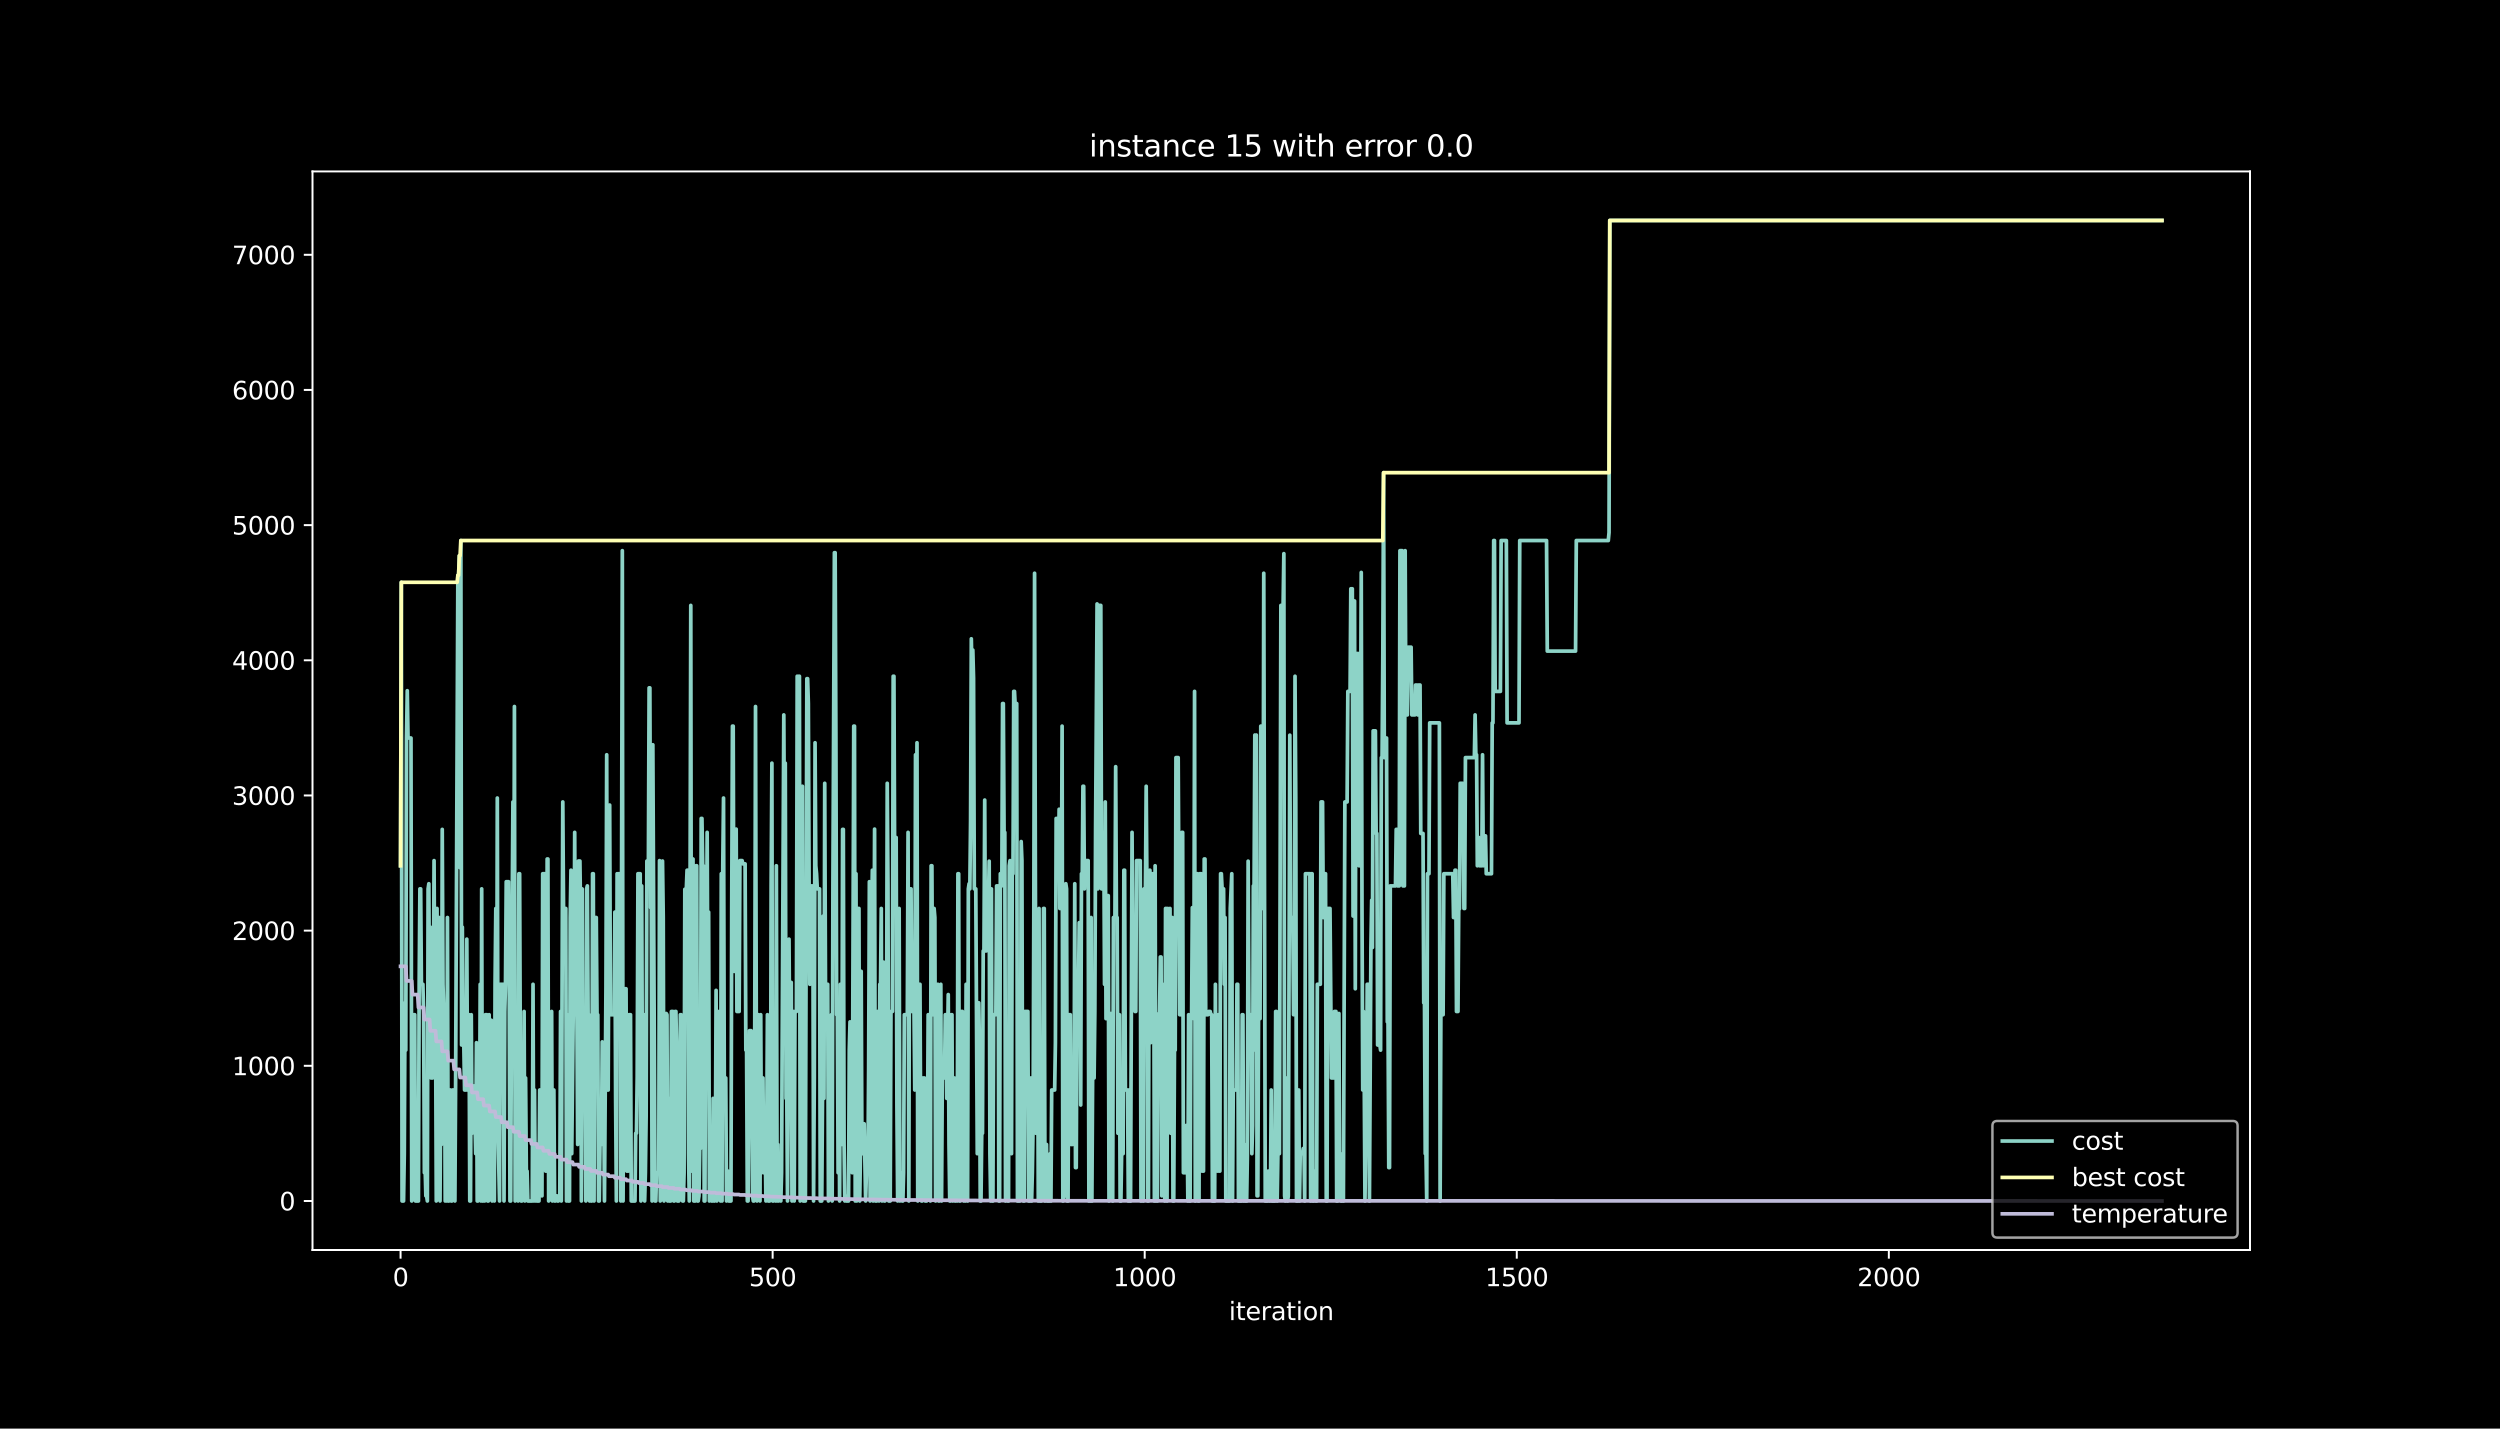 <?xml version="1.0" encoding="utf-8" standalone="no"?>
<!DOCTYPE svg PUBLIC "-//W3C//DTD SVG 1.1//EN"
  "http://www.w3.org/Graphics/SVG/1.1/DTD/svg11.dtd">
<svg height="576pt" version="1.1" viewBox="0 0 1008 576" width="1008pt" xmlns="http://www.w3.org/2000/svg" xmlns:xlink="http://www.w3.org/1999/xlink">
 <defs>
  <style type="text/css">*{stroke-linecap:butt;stroke-linejoin:round;}</style>
 </defs>
 <g id="figure_1">
  <g id="patch_1">
   <path d="M 0 576 
L 1008 576 
L 1008 0 
L 0 0 
z
"/>
  </g>
  <g id="axes_1">
   <g id="patch_2">
    <path d="M 126 504 
L 907.2 504 
L 907.2 69.12 
L 126 69.12 
z
"/>
   </g>
   <g id="matplotlib.axis_1">
    <g id="xtick_1">
     <g id="line2d_1">
      <defs>
       <path d="M 0 0 
L 0 3.5 
" id="m05c39317e8" style="stroke:#ffffff;stroke-width:0.8;"/>
      </defs>
      <g>
       <use style="fill:#ffffff;stroke:#ffffff;stroke-width:0.8;" x="161.509" xlink:href="#m05c39317e8" y="504"/>
      </g>
     </g>
     <g id="text_1">
      <!-- 0 -->
      <g style="fill:#ffffff;" transform="translate(158.328 518.598)scale(0.1 -0.1)">
       <defs>
        <path d="M 2034 4250 
Q 1547 4250 1301 3770 
Q 1056 3291 1056 2328 
Q 1056 1369 1301 889 
Q 1547 409 2034 409 
Q 2525 409 2770 889 
Q 3016 1369 3016 2328 
Q 3016 3291 2770 3770 
Q 2525 4250 2034 4250 
z
M 2034 4750 
Q 2819 4750 3233 4129 
Q 3647 3509 3647 2328 
Q 3647 1150 3233 529 
Q 2819 -91 2034 -91 
Q 1250 -91 836 529 
Q 422 1150 422 2328 
Q 422 3509 836 4129 
Q 1250 4750 2034 4750 
z
" id="DejaVuSans-30" transform="scale(0.016)"/>
       </defs>
       <use xlink:href="#DejaVuSans-30"/>
      </g>
     </g>
    </g>
    <g id="xtick_2">
     <g id="line2d_2">
      <g>
       <use style="fill:#ffffff;stroke:#ffffff;stroke-width:0.8;" x="311.526" xlink:href="#m05c39317e8" y="504"/>
      </g>
     </g>
     <g id="text_2">
      <!-- 500 -->
      <g style="fill:#ffffff;" transform="translate(301.983 518.598)scale(0.1 -0.1)">
       <defs>
        <path d="M 691 4666 
L 3169 4666 
L 3169 4134 
L 1269 4134 
L 1269 2991 
Q 1406 3038 1543 3061 
Q 1681 3084 1819 3084 
Q 2600 3084 3056 2656 
Q 3513 2228 3513 1497 
Q 3513 744 3044 326 
Q 2575 -91 1722 -91 
Q 1428 -91 1123 -41 
Q 819 9 494 109 
L 494 744 
Q 775 591 1075 516 
Q 1375 441 1709 441 
Q 2250 441 2565 725 
Q 2881 1009 2881 1497 
Q 2881 1984 2565 2268 
Q 2250 2553 1709 2553 
Q 1456 2553 1204 2497 
Q 953 2441 691 2322 
L 691 4666 
z
" id="DejaVuSans-35" transform="scale(0.016)"/>
       </defs>
       <use xlink:href="#DejaVuSans-35"/>
       <use x="63.623" xlink:href="#DejaVuSans-30"/>
       <use x="127.246" xlink:href="#DejaVuSans-30"/>
      </g>
     </g>
    </g>
    <g id="xtick_3">
     <g id="line2d_3">
      <g>
       <use style="fill:#ffffff;stroke:#ffffff;stroke-width:0.8;" x="461.544" xlink:href="#m05c39317e8" y="504"/>
      </g>
     </g>
     <g id="text_3">
      <!-- 1000 -->
      <g style="fill:#ffffff;" transform="translate(448.819 518.598)scale(0.1 -0.1)">
       <defs>
        <path d="M 794 531 
L 1825 531 
L 1825 4091 
L 703 3866 
L 703 4441 
L 1819 4666 
L 2450 4666 
L 2450 531 
L 3481 531 
L 3481 0 
L 794 0 
L 794 531 
z
" id="DejaVuSans-31" transform="scale(0.016)"/>
       </defs>
       <use xlink:href="#DejaVuSans-31"/>
       <use x="63.623" xlink:href="#DejaVuSans-30"/>
       <use x="127.246" xlink:href="#DejaVuSans-30"/>
       <use x="190.869" xlink:href="#DejaVuSans-30"/>
      </g>
     </g>
    </g>
    <g id="xtick_4">
     <g id="line2d_4">
      <g>
       <use style="fill:#ffffff;stroke:#ffffff;stroke-width:0.8;" x="611.561" xlink:href="#m05c39317e8" y="504"/>
      </g>
     </g>
     <g id="text_4">
      <!-- 1500 -->
      <g style="fill:#ffffff;" transform="translate(598.836 518.598)scale(0.1 -0.1)">
       <use xlink:href="#DejaVuSans-31"/>
       <use x="63.623" xlink:href="#DejaVuSans-35"/>
       <use x="127.246" xlink:href="#DejaVuSans-30"/>
       <use x="190.869" xlink:href="#DejaVuSans-30"/>
      </g>
     </g>
    </g>
    <g id="xtick_5">
     <g id="line2d_5">
      <g>
       <use style="fill:#ffffff;stroke:#ffffff;stroke-width:0.8;" x="761.578" xlink:href="#m05c39317e8" y="504"/>
      </g>
     </g>
     <g id="text_5">
      <!-- 2000 -->
      <g style="fill:#ffffff;" transform="translate(748.853 518.598)scale(0.1 -0.1)">
       <defs>
        <path d="M 1228 531 
L 3431 531 
L 3431 0 
L 469 0 
L 469 531 
Q 828 903 1448 1529 
Q 2069 2156 2228 2338 
Q 2531 2678 2651 2914 
Q 2772 3150 2772 3378 
Q 2772 3750 2511 3984 
Q 2250 4219 1831 4219 
Q 1534 4219 1204 4116 
Q 875 4013 500 3803 
L 500 4441 
Q 881 4594 1212 4672 
Q 1544 4750 1819 4750 
Q 2544 4750 2975 4387 
Q 3406 4025 3406 3419 
Q 3406 3131 3298 2873 
Q 3191 2616 2906 2266 
Q 2828 2175 2409 1742 
Q 1991 1309 1228 531 
z
" id="DejaVuSans-32" transform="scale(0.016)"/>
       </defs>
       <use xlink:href="#DejaVuSans-32"/>
       <use x="63.623" xlink:href="#DejaVuSans-30"/>
       <use x="127.246" xlink:href="#DejaVuSans-30"/>
       <use x="190.869" xlink:href="#DejaVuSans-30"/>
      </g>
     </g>
    </g>
    <g id="text_6">
     <!-- iteration -->
     <g style="fill:#ffffff;" transform="translate(495.477 532.277)scale(0.1 -0.1)">
      <defs>
       <path d="M 603 3500 
L 1178 3500 
L 1178 0 
L 603 0 
L 603 3500 
z
M 603 4863 
L 1178 4863 
L 1178 4134 
L 603 4134 
L 603 4863 
z
" id="DejaVuSans-69" transform="scale(0.016)"/>
       <path d="M 1172 4494 
L 1172 3500 
L 2356 3500 
L 2356 3053 
L 1172 3053 
L 1172 1153 
Q 1172 725 1289 603 
Q 1406 481 1766 481 
L 2356 481 
L 2356 0 
L 1766 0 
Q 1100 0 847 248 
Q 594 497 594 1153 
L 594 3053 
L 172 3053 
L 172 3500 
L 594 3500 
L 594 4494 
L 1172 4494 
z
" id="DejaVuSans-74" transform="scale(0.016)"/>
       <path d="M 3597 1894 
L 3597 1613 
L 953 1613 
Q 991 1019 1311 708 
Q 1631 397 2203 397 
Q 2534 397 2845 478 
Q 3156 559 3463 722 
L 3463 178 
Q 3153 47 2828 -22 
Q 2503 -91 2169 -91 
Q 1331 -91 842 396 
Q 353 884 353 1716 
Q 353 2575 817 3079 
Q 1281 3584 2069 3584 
Q 2775 3584 3186 3129 
Q 3597 2675 3597 1894 
z
M 3022 2063 
Q 3016 2534 2758 2815 
Q 2500 3097 2075 3097 
Q 1594 3097 1305 2825 
Q 1016 2553 972 2059 
L 3022 2063 
z
" id="DejaVuSans-65" transform="scale(0.016)"/>
       <path d="M 2631 2963 
Q 2534 3019 2420 3045 
Q 2306 3072 2169 3072 
Q 1681 3072 1420 2755 
Q 1159 2438 1159 1844 
L 1159 0 
L 581 0 
L 581 3500 
L 1159 3500 
L 1159 2956 
Q 1341 3275 1631 3429 
Q 1922 3584 2338 3584 
Q 2397 3584 2469 3576 
Q 2541 3569 2628 3553 
L 2631 2963 
z
" id="DejaVuSans-72" transform="scale(0.016)"/>
       <path d="M 2194 1759 
Q 1497 1759 1228 1600 
Q 959 1441 959 1056 
Q 959 750 1161 570 
Q 1363 391 1709 391 
Q 2188 391 2477 730 
Q 2766 1069 2766 1631 
L 2766 1759 
L 2194 1759 
z
M 3341 1997 
L 3341 0 
L 2766 0 
L 2766 531 
Q 2569 213 2275 61 
Q 1981 -91 1556 -91 
Q 1019 -91 701 211 
Q 384 513 384 1019 
Q 384 1609 779 1909 
Q 1175 2209 1959 2209 
L 2766 2209 
L 2766 2266 
Q 2766 2663 2505 2880 
Q 2244 3097 1772 3097 
Q 1472 3097 1187 3025 
Q 903 2953 641 2809 
L 641 3341 
Q 956 3463 1253 3523 
Q 1550 3584 1831 3584 
Q 2591 3584 2966 3190 
Q 3341 2797 3341 1997 
z
" id="DejaVuSans-61" transform="scale(0.016)"/>
       <path d="M 1959 3097 
Q 1497 3097 1228 2736 
Q 959 2375 959 1747 
Q 959 1119 1226 758 
Q 1494 397 1959 397 
Q 2419 397 2687 759 
Q 2956 1122 2956 1747 
Q 2956 2369 2687 2733 
Q 2419 3097 1959 3097 
z
M 1959 3584 
Q 2709 3584 3137 3096 
Q 3566 2609 3566 1747 
Q 3566 888 3137 398 
Q 2709 -91 1959 -91 
Q 1206 -91 779 398 
Q 353 888 353 1747 
Q 353 2609 779 3096 
Q 1206 3584 1959 3584 
z
" id="DejaVuSans-6f" transform="scale(0.016)"/>
       <path d="M 3513 2113 
L 3513 0 
L 2938 0 
L 2938 2094 
Q 2938 2591 2744 2837 
Q 2550 3084 2163 3084 
Q 1697 3084 1428 2787 
Q 1159 2491 1159 1978 
L 1159 0 
L 581 0 
L 581 3500 
L 1159 3500 
L 1159 2956 
Q 1366 3272 1645 3428 
Q 1925 3584 2291 3584 
Q 2894 3584 3203 3211 
Q 3513 2838 3513 2113 
z
" id="DejaVuSans-6e" transform="scale(0.016)"/>
      </defs>
      <use xlink:href="#DejaVuSans-69"/>
      <use x="27.783" xlink:href="#DejaVuSans-74"/>
      <use x="66.992" xlink:href="#DejaVuSans-65"/>
      <use x="128.516" xlink:href="#DejaVuSans-72"/>
      <use x="169.629" xlink:href="#DejaVuSans-61"/>
      <use x="230.908" xlink:href="#DejaVuSans-74"/>
      <use x="270.117" xlink:href="#DejaVuSans-69"/>
      <use x="297.9" xlink:href="#DejaVuSans-6f"/>
      <use x="359.082" xlink:href="#DejaVuSans-6e"/>
     </g>
    </g>
   </g>
   <g id="matplotlib.axis_2">
    <g id="ytick_1">
     <g id="line2d_6">
      <defs>
       <path d="M 0 0 
L -3.5 0 
" id="m665bf60580" style="stroke:#ffffff;stroke-width:0.8;"/>
      </defs>
      <g>
       <use style="fill:#ffffff;stroke:#ffffff;stroke-width:0.8;" x="126" xlink:href="#m665bf60580" y="484.233"/>
      </g>
     </g>
     <g id="text_7">
      <!-- 0 -->
      <g style="fill:#ffffff;" transform="translate(112.638 488.032)scale(0.1 -0.1)">
       <use xlink:href="#DejaVuSans-30"/>
      </g>
     </g>
    </g>
    <g id="ytick_2">
     <g id="line2d_7">
      <g>
       <use style="fill:#ffffff;stroke:#ffffff;stroke-width:0.8;" x="126" xlink:href="#m665bf60580" y="429.732"/>
      </g>
     </g>
     <g id="text_8">
      <!-- 1000 -->
      <g style="fill:#ffffff;" transform="translate(93.55 433.532)scale(0.1 -0.1)">
       <use xlink:href="#DejaVuSans-31"/>
       <use x="63.623" xlink:href="#DejaVuSans-30"/>
       <use x="127.246" xlink:href="#DejaVuSans-30"/>
       <use x="190.869" xlink:href="#DejaVuSans-30"/>
      </g>
     </g>
    </g>
    <g id="ytick_3">
     <g id="line2d_8">
      <g>
       <use style="fill:#ffffff;stroke:#ffffff;stroke-width:0.8;" x="126" xlink:href="#m665bf60580" y="375.232"/>
      </g>
     </g>
     <g id="text_9">
      <!-- 2000 -->
      <g style="fill:#ffffff;" transform="translate(93.55 379.031)scale(0.1 -0.1)">
       <use xlink:href="#DejaVuSans-32"/>
       <use x="63.623" xlink:href="#DejaVuSans-30"/>
       <use x="127.246" xlink:href="#DejaVuSans-30"/>
       <use x="190.869" xlink:href="#DejaVuSans-30"/>
      </g>
     </g>
    </g>
    <g id="ytick_4">
     <g id="line2d_9">
      <g>
       <use style="fill:#ffffff;stroke:#ffffff;stroke-width:0.8;" x="126" xlink:href="#m665bf60580" y="320.732"/>
      </g>
     </g>
     <g id="text_10">
      <!-- 3000 -->
      <g style="fill:#ffffff;" transform="translate(93.55 324.531)scale(0.1 -0.1)">
       <defs>
        <path d="M 2597 2516 
Q 3050 2419 3304 2112 
Q 3559 1806 3559 1356 
Q 3559 666 3084 287 
Q 2609 -91 1734 -91 
Q 1441 -91 1130 -33 
Q 819 25 488 141 
L 488 750 
Q 750 597 1062 519 
Q 1375 441 1716 441 
Q 2309 441 2620 675 
Q 2931 909 2931 1356 
Q 2931 1769 2642 2001 
Q 2353 2234 1838 2234 
L 1294 2234 
L 1294 2753 
L 1863 2753 
Q 2328 2753 2575 2939 
Q 2822 3125 2822 3475 
Q 2822 3834 2567 4026 
Q 2313 4219 1838 4219 
Q 1578 4219 1281 4162 
Q 984 4106 628 3988 
L 628 4550 
Q 988 4650 1302 4700 
Q 1616 4750 1894 4750 
Q 2613 4750 3031 4423 
Q 3450 4097 3450 3541 
Q 3450 3153 3228 2886 
Q 3006 2619 2597 2516 
z
" id="DejaVuSans-33" transform="scale(0.016)"/>
       </defs>
       <use xlink:href="#DejaVuSans-33"/>
       <use x="63.623" xlink:href="#DejaVuSans-30"/>
       <use x="127.246" xlink:href="#DejaVuSans-30"/>
       <use x="190.869" xlink:href="#DejaVuSans-30"/>
      </g>
     </g>
    </g>
    <g id="ytick_5">
     <g id="line2d_10">
      <g>
       <use style="fill:#ffffff;stroke:#ffffff;stroke-width:0.8;" x="126" xlink:href="#m665bf60580" y="266.231"/>
      </g>
     </g>
     <g id="text_11">
      <!-- 4000 -->
      <g style="fill:#ffffff;" transform="translate(93.55 270.031)scale(0.1 -0.1)">
       <defs>
        <path d="M 2419 4116 
L 825 1625 
L 2419 1625 
L 2419 4116 
z
M 2253 4666 
L 3047 4666 
L 3047 1625 
L 3713 1625 
L 3713 1100 
L 3047 1100 
L 3047 0 
L 2419 0 
L 2419 1100 
L 313 1100 
L 313 1709 
L 2253 4666 
z
" id="DejaVuSans-34" transform="scale(0.016)"/>
       </defs>
       <use xlink:href="#DejaVuSans-34"/>
       <use x="63.623" xlink:href="#DejaVuSans-30"/>
       <use x="127.246" xlink:href="#DejaVuSans-30"/>
       <use x="190.869" xlink:href="#DejaVuSans-30"/>
      </g>
     </g>
    </g>
    <g id="ytick_6">
     <g id="line2d_11">
      <g>
       <use style="fill:#ffffff;stroke:#ffffff;stroke-width:0.8;" x="126" xlink:href="#m665bf60580" y="211.731"/>
      </g>
     </g>
     <g id="text_12">
      <!-- 5000 -->
      <g style="fill:#ffffff;" transform="translate(93.55 215.53)scale(0.1 -0.1)">
       <use xlink:href="#DejaVuSans-35"/>
       <use x="63.623" xlink:href="#DejaVuSans-30"/>
       <use x="127.246" xlink:href="#DejaVuSans-30"/>
       <use x="190.869" xlink:href="#DejaVuSans-30"/>
      </g>
     </g>
    </g>
    <g id="ytick_7">
     <g id="line2d_12">
      <g>
       <use style="fill:#ffffff;stroke:#ffffff;stroke-width:0.8;" x="126" xlink:href="#m665bf60580" y="157.231"/>
      </g>
     </g>
     <g id="text_13">
      <!-- 6000 -->
      <g style="fill:#ffffff;" transform="translate(93.55 161.03)scale(0.1 -0.1)">
       <defs>
        <path d="M 2113 2584 
Q 1688 2584 1439 2293 
Q 1191 2003 1191 1497 
Q 1191 994 1439 701 
Q 1688 409 2113 409 
Q 2538 409 2786 701 
Q 3034 994 3034 1497 
Q 3034 2003 2786 2293 
Q 2538 2584 2113 2584 
z
M 3366 4563 
L 3366 3988 
Q 3128 4100 2886 4159 
Q 2644 4219 2406 4219 
Q 1781 4219 1451 3797 
Q 1122 3375 1075 2522 
Q 1259 2794 1537 2939 
Q 1816 3084 2150 3084 
Q 2853 3084 3261 2657 
Q 3669 2231 3669 1497 
Q 3669 778 3244 343 
Q 2819 -91 2113 -91 
Q 1303 -91 875 529 
Q 447 1150 447 2328 
Q 447 3434 972 4092 
Q 1497 4750 2381 4750 
Q 2619 4750 2861 4703 
Q 3103 4656 3366 4563 
z
" id="DejaVuSans-36" transform="scale(0.016)"/>
       </defs>
       <use xlink:href="#DejaVuSans-36"/>
       <use x="63.623" xlink:href="#DejaVuSans-30"/>
       <use x="127.246" xlink:href="#DejaVuSans-30"/>
       <use x="190.869" xlink:href="#DejaVuSans-30"/>
      </g>
     </g>
    </g>
    <g id="ytick_8">
     <g id="line2d_13">
      <g>
       <use style="fill:#ffffff;stroke:#ffffff;stroke-width:0.8;" x="126" xlink:href="#m665bf60580" y="102.73"/>
      </g>
     </g>
     <g id="text_14">
      <!-- 7000 -->
      <g style="fill:#ffffff;" transform="translate(93.55 106.53)scale(0.1 -0.1)">
       <defs>
        <path d="M 525 4666 
L 3525 4666 
L 3525 4397 
L 1831 0 
L 1172 0 
L 2766 4134 
L 525 4134 
L 525 4666 
z
" id="DejaVuSans-37" transform="scale(0.016)"/>
       </defs>
       <use xlink:href="#DejaVuSans-37"/>
       <use x="63.623" xlink:href="#DejaVuSans-30"/>
       <use x="127.246" xlink:href="#DejaVuSans-30"/>
       <use x="190.869" xlink:href="#DejaVuSans-30"/>
      </g>
     </g>
    </g>
   </g>
   <g id="line2d_14">
    <path clip-path="url(#peca9f84164)" d="M 161.509 349.072 
L 161.809 234.785 
L 162.109 484.233 
L 162.709 484.233 
L 163.009 465.158 
L 163.309 404.335 
L 163.609 423.41 
L 163.909 297.569 
L 164.209 278.494 
L 164.509 297.569 
L 165.71 297.569 
L 166.01 484.233 
L 166.31 439.488 
L 166.61 482.162 
L 166.91 409.131 
L 167.21 409.131 
L 167.51 484.233 
L 168.71 484.233 
L 169.01 396.869 
L 169.31 358.391 
L 169.61 358.391 
L 169.91 396.869 
L 170.51 396.869 
L 170.81 409.131 
L 171.11 472.842 
L 171.41 470.771 
L 171.71 482.162 
L 172.01 482.162 
L 172.31 484.233 
L 172.61 358.391 
L 172.91 356.32 
L 173.21 421.339 
L 173.51 373.815 
L 173.811 434.637 
L 174.411 434.637 
L 174.711 407.823 
L 175.011 347.001 
L 175.311 407.823 
L 175.611 407.823 
L 175.911 484.233 
L 176.211 366.294 
L 176.511 439.488 
L 176.811 439.488 
L 177.111 369.946 
L 177.411 484.233 
L 177.711 439.488 
L 178.011 461.452 
L 178.311 334.411 
L 178.611 396.869 
L 178.911 407.823 
L 179.211 407.823 
L 179.511 484.233 
L 179.811 434.637 
L 180.111 484.233 
L 180.411 369.946 
L 180.711 484.233 
L 181.011 484.233 
L 181.311 439.488 
L 181.611 439.488 
L 181.911 484.233 
L 182.211 484.233 
L 182.512 439.488 
L 183.112 439.488 
L 183.412 484.233 
L 183.712 434.637 
L 184.612 231.951 
L 184.912 231.951 
L 185.212 224.048 
L 185.512 349.889 
L 185.812 217.944 
L 186.112 421.339 
L 186.412 373.815 
L 186.712 421.339 
L 187.012 421.339 
L 187.312 439.488 
L 187.912 439.488 
L 188.212 378.666 
L 188.512 439.488 
L 188.812 420.413 
L 189.112 409.131 
L 189.412 484.233 
L 189.712 484.233 
L 190.012 409.131 
L 190.312 456.928 
L 190.612 437.853 
L 191.213 437.853 
L 191.813 465.158 
L 192.113 420.413 
L 192.413 484.233 
L 192.713 484.233 
L 193.013 472.188 
L 193.313 472.188 
L 193.613 396.869 
L 193.913 484.233 
L 194.213 358.391 
L 194.513 484.233 
L 194.813 484.233 
L 195.113 456.928 
L 195.413 484.233 
L 195.713 409.131 
L 196.313 409.131 
L 196.613 484.233 
L 196.913 484.233 
L 197.213 409.131 
L 197.513 423.41 
L 197.813 423.41 
L 198.113 411.366 
L 198.413 484.233 
L 198.713 439.488 
L 199.013 439.488 
L 199.313 484.233 
L 199.613 396.869 
L 199.914 366.294 
L 200.214 456.928 
L 200.514 321.767 
L 200.814 456.928 
L 201.414 484.233 
L 201.714 396.869 
L 202.914 396.869 
L 203.214 484.233 
L 203.514 407.823 
L 203.814 396.869 
L 204.114 355.503 
L 205.014 355.503 
L 205.314 396.869 
L 205.614 484.233 
L 205.914 484.233 
L 206.214 410.712 
L 206.814 323.348 
L 207.114 410.712 
L 207.414 284.87 
L 207.714 484.233 
L 208.014 482.162 
L 208.615 482.162 
L 208.915 484.233 
L 209.215 352.287 
L 209.515 352.287 
L 209.815 434.637 
L 210.115 484.233 
L 210.415 484.233 
L 210.715 482.162 
L 211.015 482.162 
L 211.315 407.823 
L 211.615 484.233 
L 211.915 434.637 
L 212.215 472.188 
L 212.515 472.188 
L 212.815 484.233 
L 214.615 484.233 
L 214.915 396.869 
L 215.215 484.233 
L 215.515 439.488 
L 215.815 484.233 
L 216.115 461.452 
L 216.415 484.233 
L 217.316 484.233 
L 217.616 439.488 
L 218.216 439.488 
L 218.516 482.162 
L 218.816 352.287 
L 219.716 352.287 
L 220.016 472.188 
L 220.316 472.188 
L 220.616 346.347 
L 220.916 346.347 
L 221.216 484.233 
L 221.516 461.452 
L 222.116 461.452 
L 222.416 407.823 
L 222.716 484.233 
L 223.016 439.488 
L 223.316 439.488 
L 223.616 484.233 
L 223.916 484.233 
L 224.216 482.162 
L 224.516 482.162 
L 224.816 484.233 
L 225.116 484.233 
L 225.416 482.162 
L 225.716 482.162 
L 226.017 407.823 
L 226.317 484.233 
L 226.917 323.348 
L 227.217 366.294 
L 228.117 366.294 
L 228.417 484.233 
L 228.717 409.131 
L 229.017 484.233 
L 229.617 484.233 
L 229.917 369.946 
L 230.217 350.87 
L 230.517 465.158 
L 231.117 409.131 
L 231.417 409.131 
L 231.717 335.61 
L 232.017 409.131 
L 232.617 409.131 
L 232.917 461.452 
L 233.217 347.164 
L 233.817 347.164 
L 234.117 369.946 
L 234.417 484.233 
L 234.718 358.391 
L 235.018 434.637 
L 235.918 434.637 
L 236.218 484.233 
L 236.518 358.391 
L 236.818 357.192 
L 237.118 409.131 
L 237.418 409.131 
L 237.718 484.233 
L 238.018 482.162 
L 238.318 484.233 
L 238.618 484.233 
L 238.918 352.287 
L 239.218 352.287 
L 239.518 484.233 
L 239.818 369.946 
L 240.418 369.946 
L 240.718 409.131 
L 241.018 409.131 
L 241.318 484.233 
L 241.618 484.233 
L 241.918 461.452 
L 242.518 461.452 
L 242.818 420.086 
L 243.118 442.867 
L 243.419 442.867 
L 243.719 484.233 
L 244.319 398.122 
L 244.619 304.327 
L 244.919 439.488 
L 245.219 439.488 
L 245.519 365.967 
L 245.819 324.601 
L 246.119 409.131 
L 247.619 409.131 
L 247.919 367.766 
L 248.219 442.867 
L 248.519 484.233 
L 248.819 352.287 
L 249.119 409.131 
L 249.419 352.287 
L 250.019 352.287 
L 250.319 484.233 
L 250.919 222.032 
L 251.219 484.233 
L 251.519 410.712 
L 251.819 410.712 
L 252.12 398.667 
L 252.42 398.667 
L 252.72 472.188 
L 253.32 472.188 
L 253.62 409.131 
L 254.22 409.131 
L 254.52 484.233 
L 256.02 484.233 
L 256.32 456.928 
L 256.62 456.928 
L 256.92 434.147 
L 257.22 352.287 
L 258.12 352.287 
L 258.42 484.233 
L 258.72 357.192 
L 259.02 439.488 
L 259.32 409.131 
L 259.62 409.131 
L 259.92 484.233 
L 260.22 472.842 
L 260.52 450.061 
L 260.821 347.164 
L 261.121 350.87 
L 261.421 350.87 
L 261.721 277.349 
L 262.021 277.349 
L 262.321 365.967 
L 262.621 365.967 
L 262.921 484.233 
L 263.221 300.294 
L 264.121 484.233 
L 264.421 484.233 
L 264.721 472.842 
L 265.621 472.842 
L 265.921 347.001 
L 266.221 484.233 
L 266.821 461.452 
L 267.121 347.164 
L 267.421 369.946 
L 267.721 484.233 
L 268.021 410.712 
L 268.321 410.712 
L 268.621 408.641 
L 268.921 409.131 
L 269.221 484.233 
L 269.522 442.867 
L 269.822 484.233 
L 270.422 484.233 
L 270.722 407.823 
L 271.322 407.823 
L 271.622 484.233 
L 271.922 484.233 
L 272.222 407.823 
L 272.522 407.823 
L 272.822 423.41 
L 273.122 484.233 
L 273.722 484.233 
L 274.022 456.928 
L 274.322 409.131 
L 274.622 409.131 
L 274.922 461.452 
L 275.222 484.233 
L 275.522 484.233 
L 275.822 472.842 
L 276.122 358.555 
L 276.722 358.555 
L 277.022 350.87 
L 277.322 350.87 
L 277.622 465.158 
L 277.923 484.233 
L 278.523 244.104 
L 278.823 472.188 
L 279.123 472.188 
L 279.423 346.347 
L 279.723 484.233 
L 280.323 484.233 
L 280.623 349.072 
L 280.923 349.072 
L 281.223 484.233 
L 281.523 484.233 
L 281.823 482.162 
L 282.123 463.087 
L 282.423 463.087 
L 282.723 329.997 
L 283.023 329.997 
L 283.323 349.072 
L 283.623 349.072 
L 283.923 484.233 
L 284.223 484.233 
L 284.523 410.712 
L 284.823 399.321 
L 285.123 335.61 
L 285.423 409.131 
L 285.723 367.766 
L 286.023 484.233 
L 286.323 465.158 
L 286.624 463.087 
L 286.924 484.233 
L 287.224 484.233 
L 287.524 442.867 
L 287.824 484.233 
L 288.124 484.233 
L 288.424 472.842 
L 288.724 399.321 
L 289.024 484.233 
L 289.324 465.158 
L 289.624 465.158 
L 289.924 407.823 
L 290.224 434.637 
L 290.524 484.233 
L 290.824 352.287 
L 291.124 484.233 
L 291.424 349.072 
L 291.724 321.767 
L 292.024 434.637 
L 292.624 434.637 
L 292.924 484.233 
L 293.224 482.162 
L 293.524 472.188 
L 293.824 484.233 
L 294.724 484.233 
L 295.024 366.294 
L 295.325 292.773 
L 295.625 292.773 
L 295.925 391.637 
L 296.225 391.637 
L 296.525 389.566 
L 296.825 334.302 
L 297.125 407.823 
L 298.025 407.823 
L 298.325 347.001 
L 299.225 347.001 
L 299.525 348.309 
L 300.425 348.309 
L 300.725 423.41 
L 301.025 423.41 
L 301.325 484.233 
L 301.625 484.233 
L 301.925 434.637 
L 302.225 415.562 
L 302.825 415.562 
L 303.125 434.637 
L 303.425 482.162 
L 303.725 484.233 
L 304.026 484.233 
L 304.326 410.712 
L 304.626 284.87 
L 304.926 410.712 
L 305.226 484.233 
L 305.526 482.162 
L 305.826 409.131 
L 306.126 461.452 
L 306.426 484.233 
L 306.726 409.131 
L 307.026 472.842 
L 307.326 434.637 
L 307.626 434.637 
L 307.926 472.842 
L 308.226 450.061 
L 308.526 461.452 
L 308.826 484.233 
L 309.126 461.452 
L 309.426 409.131 
L 309.726 484.233 
L 310.326 484.233 
L 310.626 482.162 
L 310.926 357.192 
L 311.226 307.706 
L 311.526 484.233 
L 311.826 484.233 
L 312.126 456.928 
L 312.426 456.928 
L 312.727 484.233 
L 313.027 349.072 
L 313.327 484.233 
L 313.627 461.452 
L 313.927 484.233 
L 314.227 472.842 
L 314.527 472.842 
L 314.827 484.233 
L 315.127 472.842 
L 316.027 288.25 
L 316.327 349.072 
L 316.627 307.706 
L 316.927 442.867 
L 317.227 440.796 
L 317.527 484.233 
L 318.127 378.666 
L 318.427 423.41 
L 318.727 400.629 
L 319.027 396.106 
L 319.327 484.233 
L 319.627 472.188 
L 319.927 407.823 
L 320.227 484.233 
L 320.527 407.823 
L 321.127 407.823 
L 321.428 272.662 
L 321.728 349.072 
L 322.028 272.662 
L 322.328 272.662 
L 322.628 484.233 
L 322.928 358.391 
L 323.228 358.391 
L 323.528 317.026 
L 323.828 484.233 
L 324.728 484.233 
L 325.328 273.643 
L 325.628 273.643 
L 325.928 283.671 
L 326.228 357.192 
L 326.528 396.869 
L 326.828 366.294 
L 327.128 357.192 
L 327.728 357.192 
L 328.028 484.233 
L 328.328 434.637 
L 328.628 299.477 
L 328.928 349.072 
L 329.228 352.287 
L 329.528 358.391 
L 330.429 358.391 
L 330.729 484.233 
L 331.329 484.233 
L 331.629 442.867 
L 331.929 369.346 
L 332.229 442.867 
L 332.529 315.827 
L 332.829 396.869 
L 333.729 396.869 
L 334.029 484.233 
L 334.329 472.842 
L 334.929 472.842 
L 335.229 409.131 
L 335.529 484.233 
L 335.829 357.192 
L 336.429 222.849 
L 336.729 222.849 
L 337.029 296.37 
L 337.329 409.131 
L 337.629 409.131 
L 337.929 472.842 
L 338.229 409.131 
L 338.529 484.233 
L 338.83 396.869 
L 339.13 461.452 
L 339.43 461.452 
L 339.73 334.411 
L 340.03 334.411 
L 340.33 461.452 
L 340.63 484.233 
L 340.93 482.162 
L 341.23 484.233 
L 342.13 484.233 
L 342.43 423.41 
L 342.73 412.02 
L 343.03 445.537 
L 343.33 445.537 
L 343.63 472.842 
L 344.23 292.773 
L 344.53 292.773 
L 344.83 484.233 
L 345.13 352.287 
L 345.43 484.233 
L 345.73 366.294 
L 346.33 366.294 
L 346.63 484.233 
L 346.93 465.158 
L 347.23 391.637 
L 347.531 465.158 
L 348.131 465.158 
L 348.431 453.113 
L 349.031 484.233 
L 349.331 472.842 
L 349.931 472.842 
L 350.231 431.476 
L 350.531 355.503 
L 350.831 484.233 
L 351.131 369.946 
L 351.431 369.946 
L 351.731 350.87 
L 352.031 484.233 
L 352.631 334.302 
L 352.931 484.233 
L 353.531 484.233 
L 353.831 407.823 
L 354.131 407.823 
L 354.431 484.233 
L 354.731 396.869 
L 355.031 396.869 
L 355.331 366.294 
L 355.631 484.233 
L 355.931 410.712 
L 356.232 387.931 
L 356.532 484.233 
L 356.832 484.233 
L 357.132 442.867 
L 357.432 431.476 
L 357.732 315.827 
L 358.032 357.192 
L 358.332 484.233 
L 358.932 484.233 
L 359.232 407.823 
L 359.832 407.823 
L 360.132 272.662 
L 360.432 272.662 
L 360.732 349.072 
L 361.032 337.681 
L 361.332 337.681 
L 361.632 445.537 
L 361.932 484.233 
L 362.232 409.131 
L 362.532 366.294 
L 362.832 484.233 
L 363.132 472.842 
L 363.432 472.842 
L 363.732 484.233 
L 364.032 484.233 
L 364.332 472.842 
L 364.632 409.131 
L 365.833 409.131 
L 366.133 335.61 
L 366.433 484.233 
L 366.733 358.391 
L 367.333 358.391 
L 367.633 407.823 
L 368.533 407.823 
L 368.833 439.488 
L 369.133 304.327 
L 369.433 349.072 
L 369.733 299.477 
L 370.033 484.233 
L 370.333 482.162 
L 370.633 396.869 
L 370.933 396.869 
L 371.233 461.452 
L 371.533 484.233 
L 371.833 484.233 
L 372.133 434.637 
L 372.733 434.637 
L 373.033 484.233 
L 373.634 484.233 
L 373.934 465.158 
L 374.234 409.131 
L 374.834 409.131 
L 375.134 484.233 
L 375.434 349.072 
L 375.734 349.072 
L 376.034 409.131 
L 376.334 409.131 
L 376.634 366.294 
L 376.934 369.946 
L 377.234 484.233 
L 377.534 439.488 
L 377.834 439.488 
L 378.134 396.869 
L 378.434 484.233 
L 378.734 484.233 
L 379.034 461.452 
L 379.334 396.869 
L 379.634 484.233 
L 379.934 434.637 
L 380.834 434.637 
L 381.134 409.131 
L 381.434 409.131 
L 381.734 442.867 
L 382.335 401.011 
L 382.635 461.452 
L 382.935 484.233 
L 383.235 484.233 
L 383.535 409.131 
L 383.835 409.131 
L 384.135 484.233 
L 384.435 434.637 
L 384.735 434.637 
L 385.035 484.233 
L 385.335 484.233 
L 385.635 434.637 
L 385.935 484.233 
L 386.235 352.287 
L 386.535 352.287 
L 386.835 484.233 
L 387.135 484.233 
L 387.435 407.823 
L 388.035 407.823 
L 388.335 439.488 
L 388.635 484.233 
L 388.935 461.452 
L 389.235 484.233 
L 389.535 396.869 
L 390.135 484.233 
L 390.435 358.391 
L 390.735 356.32 
L 391.036 358.391 
L 391.336 331.087 
L 391.636 257.566 
L 391.936 272.826 
L 392.236 262.089 
L 392.536 273.48 
L 392.836 358.391 
L 393.436 358.391 
L 394.036 465.158 
L 394.336 404.335 
L 394.636 404.335 
L 394.936 423.41 
L 395.236 484.233 
L 395.536 484.233 
L 395.836 456.928 
L 396.136 456.928 
L 396.436 383.407 
L 396.736 383.407 
L 397.036 322.585 
L 397.336 383.407 
L 397.636 383.407 
L 397.936 364.332 
L 398.536 364.332 
L 398.836 347.219 
L 399.136 465.158 
L 399.437 484.233 
L 399.737 358.391 
L 400.037 484.233 
L 400.337 484.233 
L 400.637 409.131 
L 401.537 409.131 
L 401.837 357.192 
L 402.437 357.192 
L 402.737 484.233 
L 403.037 484.233 
L 403.337 352.287 
L 403.637 352.287 
L 403.937 357.192 
L 404.237 283.671 
L 404.537 283.671 
L 404.837 335.61 
L 405.137 335.61 
L 405.437 484.233 
L 405.737 442.867 
L 406.037 442.867 
L 406.337 484.233 
L 406.637 484.233 
L 406.937 349.072 
L 407.237 347.001 
L 407.837 465.158 
L 408.138 352.287 
L 408.438 352.287 
L 408.738 278.766 
L 409.038 278.766 
L 409.338 284.87 
L 409.638 283.671 
L 409.938 283.671 
L 410.238 484.233 
L 411.138 484.233 
L 411.438 465.158 
L 411.738 339.316 
L 412.038 347.001 
L 412.338 472.842 
L 412.638 484.233 
L 412.938 484.233 
L 413.238 407.823 
L 414.438 407.823 
L 414.738 484.233 
L 415.338 484.233 
L 415.638 434.637 
L 415.938 484.233 
L 416.238 472.842 
L 416.538 453.767 
L 416.839 366.294 
L 417.139 231.133 
L 417.739 456.928 
L 418.039 456.928 
L 418.339 396.106 
L 418.639 484.233 
L 418.939 366.294 
L 419.239 484.233 
L 419.839 484.233 
L 420.139 461.452 
L 420.439 461.452 
L 420.739 366.294 
L 421.039 366.294 
L 421.339 484.233 
L 421.639 461.452 
L 421.939 461.452 
L 422.239 484.233 
L 423.139 484.233 
L 423.439 465.158 
L 423.739 484.233 
L 424.039 439.488 
L 425.239 439.488 
L 425.54 420.413 
L 425.84 329.997 
L 426.44 329.997 
L 426.74 349.072 
L 427.04 326.291 
L 427.34 366.294 
L 427.94 366.294 
L 428.24 292.773 
L 428.54 484.233 
L 428.84 482.162 
L 429.14 408.641 
L 429.44 482.162 
L 429.74 356.32 
L 430.04 358.391 
L 430.34 484.233 
L 430.64 484.233 
L 430.94 409.131 
L 431.54 409.131 
L 431.84 461.452 
L 432.44 461.452 
L 432.74 449.407 
L 433.04 459.381 
L 433.34 356.32 
L 433.64 470.771 
L 433.94 470.771 
L 434.241 399.321 
L 434.841 399.321 
L 435.141 372.017 
L 435.441 372.017 
L 435.741 445.537 
L 436.041 352.287 
L 436.341 358.391 
L 436.641 317.026 
L 436.941 317.026 
L 437.241 358.391 
L 437.541 347.001 
L 438.741 347.001 
L 439.041 484.233 
L 439.341 409.131 
L 439.641 484.233 
L 439.941 369.946 
L 440.241 484.233 
L 440.541 434.637 
L 441.141 434.637 
L 441.441 407.823 
L 441.741 334.302 
L 442.341 243.505 
L 442.641 358.391 
L 442.942 244.104 
L 443.842 244.104 
L 444.142 358.391 
L 444.742 358.391 
L 445.042 335.61 
L 445.342 396.869 
L 445.642 323.348 
L 445.942 410.712 
L 446.242 410.712 
L 446.542 361.116 
L 446.842 361.116 
L 447.142 484.233 
L 447.442 482.162 
L 447.742 408.641 
L 448.342 408.641 
L 448.642 484.233 
L 448.942 369.946 
L 449.542 369.946 
L 449.842 309.123 
L 450.142 369.946 
L 450.442 369.946 
L 450.742 456.928 
L 451.042 409.131 
L 451.342 409.131 
L 451.643 484.233 
L 451.943 484.233 
L 452.243 465.158 
L 452.843 465.158 
L 453.143 350.87 
L 453.443 350.87 
L 453.743 439.488 
L 454.643 439.488 
L 454.943 484.233 
L 455.243 439.488 
L 455.543 484.233 
L 455.843 484.233 
L 456.443 335.61 
L 456.743 387.931 
L 457.343 387.931 
L 457.643 407.823 
L 457.943 407.823 
L 458.243 347.001 
L 459.743 347.001 
L 460.043 484.233 
L 460.344 442.867 
L 460.644 442.867 
L 460.944 484.233 
L 461.244 358.391 
L 461.844 358.391 
L 462.144 317.026 
L 462.444 357.192 
L 462.744 484.233 
L 463.044 484.233 
L 463.344 369.946 
L 463.644 350.87 
L 463.944 420.413 
L 464.244 352.287 
L 465.144 352.287 
L 465.444 484.233 
L 465.744 349.072 
L 466.044 484.233 
L 466.344 482.162 
L 466.644 484.233 
L 466.944 410.712 
L 467.244 408.641 
L 467.544 408.641 
L 467.844 385.86 
L 468.144 385.86 
L 468.444 482.162 
L 468.744 407.823 
L 469.045 461.452 
L 469.345 396.869 
L 469.645 484.233 
L 469.945 366.294 
L 470.245 366.294 
L 470.545 484.233 
L 470.845 366.294 
L 471.145 409.131 
L 471.445 409.131 
L 471.745 366.294 
L 472.045 456.928 
L 472.345 456.928 
L 472.645 369.946 
L 472.945 484.233 
L 473.245 484.233 
L 473.545 423.41 
L 473.845 423.41 
L 474.145 305.472 
L 475.045 305.472 
L 475.645 409.131 
L 476.245 409.131 
L 476.545 335.61 
L 476.845 335.61 
L 477.145 472.842 
L 478.046 472.842 
L 478.346 453.767 
L 478.646 453.767 
L 478.946 484.233 
L 479.246 409.131 
L 479.546 484.233 
L 479.846 484.233 
L 480.146 410.712 
L 480.446 410.712 
L 480.746 365.967 
L 481.046 365.967 
L 481.346 410.712 
L 481.646 278.766 
L 481.946 484.233 
L 482.246 352.287 
L 482.846 352.287 
L 483.146 484.233 
L 483.446 484.233 
L 483.746 352.287 
L 484.346 352.287 
L 484.646 472.188 
L 485.246 472.188 
L 485.546 346.347 
L 485.846 346.347 
L 486.146 409.131 
L 487.047 409.131 
L 487.347 407.823 
L 487.947 407.823 
L 488.247 409.131 
L 488.547 409.131 
L 488.847 484.233 
L 489.747 484.233 
L 490.047 396.869 
L 490.347 472.188 
L 490.647 430.822 
L 490.947 472.188 
L 491.247 409.131 
L 491.547 472.188 
L 491.847 472.188 
L 492.147 352.287 
L 492.447 352.287 
L 492.747 358.391 
L 493.347 358.391 
L 493.647 396.869 
L 493.947 369.946 
L 494.247 484.233 
L 495.748 484.233 
L 496.048 366.294 
L 496.648 352.287 
L 496.948 484.233 
L 497.248 439.488 
L 498.448 439.488 
L 498.748 396.869 
L 499.048 396.869 
L 499.348 484.233 
L 500.548 484.233 
L 500.848 409.131 
L 501.148 409.131 
L 501.448 484.233 
L 501.748 461.452 
L 502.048 484.233 
L 502.648 484.233 
L 502.948 465.158 
L 503.248 347.219 
L 503.548 409.131 
L 504.449 409.131 
L 504.749 465.158 
L 505.049 453.767 
L 505.349 357.192 
L 505.649 357.192 
L 505.949 296.37 
L 506.249 423.41 
L 506.549 296.37 
L 506.849 482.162 
L 507.149 482.162 
L 507.449 408.641 
L 507.749 408.641 
L 508.049 410.712 
L 508.349 292.773 
L 508.649 292.773 
L 508.949 366.294 
L 509.249 366.294 
L 509.549 231.133 
L 510.149 484.233 
L 511.049 484.233 
L 511.349 472.188 
L 511.649 472.188 
L 511.949 484.233 
L 512.249 482.162 
L 512.55 439.488 
L 512.85 484.233 
L 514.05 484.233 
L 514.35 407.823 
L 514.65 407.823 
L 514.95 484.233 
L 515.25 465.158 
L 515.55 423.792 
L 515.85 465.158 
L 516.45 244.104 
L 517.35 244.104 
L 517.65 223.231 
L 517.95 482.162 
L 518.25 484.233 
L 518.55 434.637 
L 519.15 484.233 
L 519.45 482.162 
L 520.05 296.425 
L 520.35 369.946 
L 521.251 369.946 
L 521.551 409.131 
L 521.851 407.823 
L 522.151 272.662 
L 522.451 321.767 
L 522.751 484.233 
L 523.351 484.233 
L 523.651 439.488 
L 523.951 484.233 
L 524.251 465.158 
L 525.151 465.158 
L 525.451 463.087 
L 525.751 463.087 
L 526.051 484.233 
L 526.351 352.287 
L 528.151 352.287 
L 528.451 484.233 
L 528.751 352.287 
L 529.051 352.287 
L 529.351 484.233 
L 529.652 484.233 
L 529.952 472.188 
L 530.252 472.188 
L 530.552 484.233 
L 530.852 484.233 
L 531.152 396.869 
L 532.352 396.869 
L 532.652 323.348 
L 533.252 323.348 
L 533.552 369.946 
L 533.852 369.946 
L 534.152 352.287 
L 534.452 352.287 
L 534.752 484.233 
L 535.052 484.233 
L 535.352 366.294 
L 536.252 366.294 
L 536.852 434.637 
L 537.752 434.637 
L 538.052 407.823 
L 538.653 407.823 
L 538.953 484.233 
L 539.253 484.233 
L 539.553 410.712 
L 539.853 408.641 
L 540.153 482.162 
L 540.453 482.162 
L 540.753 484.233 
L 541.053 484.233 
L 541.353 465.158 
L 541.653 484.233 
L 542.253 323.348 
L 543.153 323.348 
L 543.453 278.766 
L 544.353 278.766 
L 544.653 237.401 
L 545.253 237.401 
L 545.553 369.346 
L 545.853 242.306 
L 546.153 242.306 
L 546.453 398.667 
L 546.753 263.506 
L 547.654 263.506 
L 547.954 349.072 
L 548.254 349.072 
L 548.554 304.327 
L 548.854 230.806 
L 549.154 365.967 
L 549.454 439.488 
L 549.754 407.823 
L 550.054 434.637 
L 550.354 484.233 
L 550.654 461.452 
L 550.954 461.452 
L 551.254 396.869 
L 551.854 396.869 
L 552.154 484.233 
L 552.754 382.045 
L 553.054 362.969 
L 553.354 382.045 
L 553.654 294.681 
L 554.554 294.681 
L 554.854 336.046 
L 555.154 336.046 
L 555.454 421.339 
L 556.355 421.339 
L 556.655 423.41 
L 556.955 305.472 
L 557.255 305.472 
L 557.555 264.106 
L 557.855 190.585 
L 558.155 305.472 
L 558.455 297.569 
L 559.055 297.569 
L 559.355 412.02 
L 559.655 412.02 
L 559.955 470.771 
L 560.255 470.771 
L 560.555 357.192 
L 562.655 357.192 
L 562.955 334.411 
L 563.255 334.411 
L 563.555 357.192 
L 564.155 357.192 
L 564.456 222.032 
L 565.356 222.032 
L 565.656 357.192 
L 566.256 357.192 
L 566.556 222.032 
L 566.856 288.25 
L 567.456 288.25 
L 567.756 260.945 
L 568.956 260.945 
L 569.256 288.25 
L 570.456 288.25 
L 570.756 276.205 
L 571.356 276.205 
L 571.656 288.25 
L 571.956 276.205 
L 572.556 276.205 
L 572.856 336.046 
L 573.757 336.046 
L 574.057 404.335 
L 574.357 404.335 
L 574.657 465.158 
L 574.957 465.158 
L 575.257 484.233 
L 575.557 352.287 
L 576.157 352.287 
L 576.457 291.465 
L 580.357 291.465 
L 580.657 484.233 
L 580.957 409.131 
L 581.858 409.131 
L 582.158 352.287 
L 585.758 352.287 
L 586.058 369.946 
L 586.358 369.946 
L 586.658 350.87 
L 586.958 350.87 
L 587.258 407.823 
L 587.858 407.823 
L 588.158 366.457 
L 588.458 366.457 
L 588.758 315.827 
L 589.658 315.827 
L 589.958 324.928 
L 590.258 366.294 
L 590.559 366.294 
L 590.859 305.472 
L 594.459 305.472 
L 594.759 288.25 
L 595.059 304.327 
L 595.359 304.327 
L 595.659 349.072 
L 595.959 337.681 
L 596.259 337.681 
L 596.559 349.072 
L 597.459 349.072 
L 597.759 304.327 
L 598.059 349.072 
L 598.359 337.027 
L 598.959 337.027 
L 599.26 352.287 
L 601.36 352.287 
L 601.66 291.465 
L 601.96 291.465 
L 602.26 217.944 
L 602.56 217.944 
L 602.86 278.766 
L 604.96 278.766 
L 605.26 217.944 
L 607.36 217.944 
L 607.66 291.465 
L 612.461 291.465 
L 612.761 217.944 
L 623.562 217.944 
L 623.862 262.525 
L 635.264 262.525 
L 635.564 217.944 
L 648.465 217.944 
L 648.765 214.729 
L 649.065 88.887 
L 871.691 88.887 
L 871.691 88.887 
" style="fill:none;stroke:#8dd3c7;stroke-linecap:square;stroke-width:1.5;"/>
   </g>
   <g id="line2d_15">
    <path clip-path="url(#peca9f84164)" d="M 161.509 349.072 
L 161.809 234.785 
L 184.312 234.785 
L 184.612 231.951 
L 184.912 231.951 
L 185.212 224.048 
L 185.512 224.048 
L 185.812 217.944 
L 557.555 217.944 
L 557.855 190.585 
L 648.765 190.585 
L 649.065 88.887 
L 871.691 88.887 
L 871.691 88.887 
" style="fill:none;stroke:#feffb3;stroke-linecap:square;stroke-width:1.5;"/>
   </g>
   <g id="line2d_16">
    <path clip-path="url(#peca9f84164)" d="M 161.509 389.62 
L 163.609 389.62 
L 163.909 395.508 
L 166.01 395.508 
L 166.31 401.03 
L 168.41 401.03 
L 168.71 406.209 
L 170.81 406.209 
L 171.11 411.065 
L 173.21 411.065 
L 173.51 415.618 
L 175.611 415.618 
L 175.911 419.889 
L 178.011 419.889 
L 178.311 423.893 
L 180.411 423.893 
L 180.711 427.648 
L 182.812 427.648 
L 183.112 431.17 
L 185.212 431.17 
L 185.512 434.472 
L 187.612 434.472 
L 187.912 437.569 
L 190.012 437.569 
L 190.312 440.474 
L 192.413 440.474 
L 192.713 443.197 
L 194.813 443.197 
L 195.113 445.751 
L 197.213 445.751 
L 197.513 448.146 
L 199.613 448.146 
L 199.914 450.392 
L 202.014 450.392 
L 202.314 452.498 
L 204.414 452.498 
L 204.714 454.473 
L 206.814 454.473 
L 207.114 456.325 
L 209.215 456.325 
L 209.515 458.062 
L 211.615 458.062 
L 211.915 459.691 
L 214.015 459.691 
L 214.315 461.218 
L 216.415 461.218 
L 216.715 462.65 
L 218.816 462.65 
L 219.116 463.994 
L 221.216 463.994 
L 221.516 465.253 
L 223.616 465.253 
L 223.916 466.435 
L 226.017 466.435 
L 226.317 467.542 
L 228.417 467.542 
L 228.717 468.581 
L 230.817 468.581 
L 231.117 469.555 
L 233.217 469.555 
L 233.517 470.469 
L 235.618 470.469 
L 235.918 471.325 
L 238.018 471.325 
L 238.318 472.129 
L 240.418 472.129 
L 240.718 472.882 
L 242.818 472.882 
L 243.118 473.588 
L 245.219 473.588 
L 245.519 474.251 
L 247.619 474.251 
L 247.919 474.872 
L 250.019 474.872 
L 250.319 475.455 
L 252.42 475.455 
L 252.72 476.001 
L 254.82 476.001 
L 255.12 476.513 
L 257.22 476.513 
L 257.52 476.994 
L 259.62 476.994 
L 259.92 477.444 
L 262.021 477.444 
L 262.321 477.867 
L 264.421 477.867 
L 264.721 478.263 
L 266.821 478.263 
L 267.121 478.634 
L 269.221 478.634 
L 269.522 478.983 
L 271.622 478.983 
L 271.922 479.31 
L 274.022 479.31 
L 274.322 479.616 
L 276.422 479.616 
L 276.722 479.903 
L 278.823 479.903 
L 279.123 480.173 
L 281.223 480.173 
L 281.523 480.425 
L 283.623 480.425 
L 283.923 480.662 
L 286.023 480.662 
L 286.323 480.885 
L 288.424 480.885 
L 288.724 481.093 
L 290.824 481.093 
L 291.124 481.288 
L 293.224 481.288 
L 293.524 481.472 
L 295.625 481.472 
L 295.925 481.643 
L 298.025 481.643 
L 298.325 481.805 
L 300.425 481.805 
L 300.725 481.956 
L 302.825 481.956 
L 303.125 482.097 
L 305.226 482.097 
L 305.526 482.23 
L 307.626 482.23 
L 307.926 482.355 
L 310.026 482.355 
L 310.626 482.472 
L 314.827 482.581 
L 315.427 482.684 
L 319.627 482.781 
L 320.227 482.871 
L 324.428 482.956 
L 325.028 483.035 
L 329.228 483.11 
L 329.828 483.18 
L 334.029 483.245 
L 334.629 483.307 
L 338.83 483.364 
L 339.73 483.418 
L 346.03 483.517 
L 346.93 483.561 
L 353.231 483.642 
L 354.431 483.679 
L 362.832 483.776 
L 364.032 483.804 
L 374.834 483.901 
L 376.634 483.922 
L 391.636 484.021 
L 394.636 484.047 
L 430.04 484.157 
L 438.141 484.174 
L 871.691 484.233 
L 871.691 484.233 
" style="fill:none;stroke:#bfbbd9;stroke-linecap:square;stroke-width:1.5;"/>
   </g>
   <g id="patch_3">
    <path d="M 126 504 
L 126 69.12 
" style="fill:none;stroke:#ffffff;stroke-linecap:square;stroke-linejoin:miter;stroke-width:0.8;"/>
   </g>
   <g id="patch_4">
    <path d="M 907.2 504 
L 907.2 69.12 
" style="fill:none;stroke:#ffffff;stroke-linecap:square;stroke-linejoin:miter;stroke-width:0.8;"/>
   </g>
   <g id="patch_5">
    <path d="M 126 504 
L 907.2 504 
" style="fill:none;stroke:#ffffff;stroke-linecap:square;stroke-linejoin:miter;stroke-width:0.8;"/>
   </g>
   <g id="patch_6">
    <path d="M 126 69.12 
L 907.2 69.12 
" style="fill:none;stroke:#ffffff;stroke-linecap:square;stroke-linejoin:miter;stroke-width:0.8;"/>
   </g>
   <g id="text_15">
    <!-- instance 15 with error 0.0 -->
    <g style="fill:#ffffff;" transform="translate(439.127 63.12)scale(0.12 -0.12)">
     <defs>
      <path d="M 2834 3397 
L 2834 2853 
Q 2591 2978 2328 3040 
Q 2066 3103 1784 3103 
Q 1356 3103 1142 2972 
Q 928 2841 928 2578 
Q 928 2378 1081 2264 
Q 1234 2150 1697 2047 
L 1894 2003 
Q 2506 1872 2764 1633 
Q 3022 1394 3022 966 
Q 3022 478 2636 193 
Q 2250 -91 1575 -91 
Q 1294 -91 989 -36 
Q 684 19 347 128 
L 347 722 
Q 666 556 975 473 
Q 1284 391 1588 391 
Q 1994 391 2212 530 
Q 2431 669 2431 922 
Q 2431 1156 2273 1281 
Q 2116 1406 1581 1522 
L 1381 1569 
Q 847 1681 609 1914 
Q 372 2147 372 2553 
Q 372 3047 722 3315 
Q 1072 3584 1716 3584 
Q 2034 3584 2315 3537 
Q 2597 3491 2834 3397 
z
" id="DejaVuSans-73" transform="scale(0.016)"/>
      <path d="M 3122 3366 
L 3122 2828 
Q 2878 2963 2633 3030 
Q 2388 3097 2138 3097 
Q 1578 3097 1268 2742 
Q 959 2388 959 1747 
Q 959 1106 1268 751 
Q 1578 397 2138 397 
Q 2388 397 2633 464 
Q 2878 531 3122 666 
L 3122 134 
Q 2881 22 2623 -34 
Q 2366 -91 2075 -91 
Q 1284 -91 818 406 
Q 353 903 353 1747 
Q 353 2603 823 3093 
Q 1294 3584 2113 3584 
Q 2378 3584 2631 3529 
Q 2884 3475 3122 3366 
z
" id="DejaVuSans-63" transform="scale(0.016)"/>
      <path id="DejaVuSans-20" transform="scale(0.016)"/>
      <path d="M 269 3500 
L 844 3500 
L 1563 769 
L 2278 3500 
L 2956 3500 
L 3675 769 
L 4391 3500 
L 4966 3500 
L 4050 0 
L 3372 0 
L 2619 2869 
L 1863 0 
L 1184 0 
L 269 3500 
z
" id="DejaVuSans-77" transform="scale(0.016)"/>
      <path d="M 3513 2113 
L 3513 0 
L 2938 0 
L 2938 2094 
Q 2938 2591 2744 2837 
Q 2550 3084 2163 3084 
Q 1697 3084 1428 2787 
Q 1159 2491 1159 1978 
L 1159 0 
L 581 0 
L 581 4863 
L 1159 4863 
L 1159 2956 
Q 1366 3272 1645 3428 
Q 1925 3584 2291 3584 
Q 2894 3584 3203 3211 
Q 3513 2838 3513 2113 
z
" id="DejaVuSans-68" transform="scale(0.016)"/>
      <path d="M 684 794 
L 1344 794 
L 1344 0 
L 684 0 
L 684 794 
z
" id="DejaVuSans-2e" transform="scale(0.016)"/>
     </defs>
     <use xlink:href="#DejaVuSans-69"/>
     <use x="27.783" xlink:href="#DejaVuSans-6e"/>
     <use x="91.162" xlink:href="#DejaVuSans-73"/>
     <use x="143.262" xlink:href="#DejaVuSans-74"/>
     <use x="182.471" xlink:href="#DejaVuSans-61"/>
     <use x="243.75" xlink:href="#DejaVuSans-6e"/>
     <use x="307.129" xlink:href="#DejaVuSans-63"/>
     <use x="362.109" xlink:href="#DejaVuSans-65"/>
     <use x="423.633" xlink:href="#DejaVuSans-20"/>
     <use x="455.42" xlink:href="#DejaVuSans-31"/>
     <use x="519.043" xlink:href="#DejaVuSans-35"/>
     <use x="582.666" xlink:href="#DejaVuSans-20"/>
     <use x="614.453" xlink:href="#DejaVuSans-77"/>
     <use x="696.24" xlink:href="#DejaVuSans-69"/>
     <use x="724.023" xlink:href="#DejaVuSans-74"/>
     <use x="763.232" xlink:href="#DejaVuSans-68"/>
     <use x="826.611" xlink:href="#DejaVuSans-20"/>
     <use x="858.398" xlink:href="#DejaVuSans-65"/>
     <use x="919.922" xlink:href="#DejaVuSans-72"/>
     <use x="959.285" xlink:href="#DejaVuSans-72"/>
     <use x="998.148" xlink:href="#DejaVuSans-6f"/>
     <use x="1059.33" xlink:href="#DejaVuSans-72"/>
     <use x="1100.443" xlink:href="#DejaVuSans-20"/>
     <use x="1132.23" xlink:href="#DejaVuSans-30"/>
     <use x="1195.854" xlink:href="#DejaVuSans-2e"/>
     <use x="1227.641" xlink:href="#DejaVuSans-30"/>
    </g>
   </g>
   <g id="legend_1">
    <g id="patch_7">
     <path d="M 805.348 499 
L 900.2 499 
Q 902.2 499 902.2 497 
L 902.2 453.966 
Q 902.2 451.966 900.2 451.966 
L 805.348 451.966 
Q 803.348 451.966 803.348 453.966 
L 803.348 497 
Q 803.348 499 805.348 499 
z
" style="opacity:0.8;stroke:#cccccc;stroke-linejoin:miter;"/>
    </g>
    <g id="line2d_17">
     <path d="M 807.348 460.064 
L 827.348 460.064 
" style="fill:none;stroke:#8dd3c7;stroke-linecap:square;stroke-width:1.5;"/>
    </g>
    <g id="line2d_18"/>
    <g id="text_16">
     <!-- cost -->
     <g style="fill:#ffffff;" transform="translate(835.348 463.564)scale(0.1 -0.1)">
      <use xlink:href="#DejaVuSans-63"/>
      <use x="54.98" xlink:href="#DejaVuSans-6f"/>
      <use x="116.162" xlink:href="#DejaVuSans-73"/>
      <use x="168.262" xlink:href="#DejaVuSans-74"/>
     </g>
    </g>
    <g id="line2d_19">
     <path d="M 807.348 474.742 
L 827.348 474.742 
" style="fill:none;stroke:#feffb3;stroke-linecap:square;stroke-width:1.5;"/>
    </g>
    <g id="line2d_20"/>
    <g id="text_17">
     <!-- best cost -->
     <g style="fill:#ffffff;" transform="translate(835.348 478.242)scale(0.1 -0.1)">
      <defs>
       <path d="M 3116 1747 
Q 3116 2381 2855 2742 
Q 2594 3103 2138 3103 
Q 1681 3103 1420 2742 
Q 1159 2381 1159 1747 
Q 1159 1113 1420 752 
Q 1681 391 2138 391 
Q 2594 391 2855 752 
Q 3116 1113 3116 1747 
z
M 1159 2969 
Q 1341 3281 1617 3432 
Q 1894 3584 2278 3584 
Q 2916 3584 3314 3078 
Q 3713 2572 3713 1747 
Q 3713 922 3314 415 
Q 2916 -91 2278 -91 
Q 1894 -91 1617 61 
Q 1341 213 1159 525 
L 1159 0 
L 581 0 
L 581 4863 
L 1159 4863 
L 1159 2969 
z
" id="DejaVuSans-62" transform="scale(0.016)"/>
      </defs>
      <use xlink:href="#DejaVuSans-62"/>
      <use x="63.477" xlink:href="#DejaVuSans-65"/>
      <use x="125" xlink:href="#DejaVuSans-73"/>
      <use x="177.1" xlink:href="#DejaVuSans-74"/>
      <use x="216.309" xlink:href="#DejaVuSans-20"/>
      <use x="248.096" xlink:href="#DejaVuSans-63"/>
      <use x="303.076" xlink:href="#DejaVuSans-6f"/>
      <use x="364.258" xlink:href="#DejaVuSans-73"/>
      <use x="416.357" xlink:href="#DejaVuSans-74"/>
     </g>
    </g>
    <g id="line2d_21">
     <path d="M 807.348 489.42 
L 827.348 489.42 
" style="fill:none;stroke:#bfbbd9;stroke-linecap:square;stroke-width:1.5;"/>
    </g>
    <g id="line2d_22"/>
    <g id="text_18">
     <!-- temperature -->
     <g style="fill:#ffffff;" transform="translate(835.348 492.92)scale(0.1 -0.1)">
      <defs>
       <path d="M 3328 2828 
Q 3544 3216 3844 3400 
Q 4144 3584 4550 3584 
Q 5097 3584 5394 3201 
Q 5691 2819 5691 2113 
L 5691 0 
L 5113 0 
L 5113 2094 
Q 5113 2597 4934 2840 
Q 4756 3084 4391 3084 
Q 3944 3084 3684 2787 
Q 3425 2491 3425 1978 
L 3425 0 
L 2847 0 
L 2847 2094 
Q 2847 2600 2669 2842 
Q 2491 3084 2119 3084 
Q 1678 3084 1418 2786 
Q 1159 2488 1159 1978 
L 1159 0 
L 581 0 
L 581 3500 
L 1159 3500 
L 1159 2956 
Q 1356 3278 1631 3431 
Q 1906 3584 2284 3584 
Q 2666 3584 2933 3390 
Q 3200 3197 3328 2828 
z
" id="DejaVuSans-6d" transform="scale(0.016)"/>
       <path d="M 1159 525 
L 1159 -1331 
L 581 -1331 
L 581 3500 
L 1159 3500 
L 1159 2969 
Q 1341 3281 1617 3432 
Q 1894 3584 2278 3584 
Q 2916 3584 3314 3078 
Q 3713 2572 3713 1747 
Q 3713 922 3314 415 
Q 2916 -91 2278 -91 
Q 1894 -91 1617 61 
Q 1341 213 1159 525 
z
M 3116 1747 
Q 3116 2381 2855 2742 
Q 2594 3103 2138 3103 
Q 1681 3103 1420 2742 
Q 1159 2381 1159 1747 
Q 1159 1113 1420 752 
Q 1681 391 2138 391 
Q 2594 391 2855 752 
Q 3116 1113 3116 1747 
z
" id="DejaVuSans-70" transform="scale(0.016)"/>
       <path d="M 544 1381 
L 544 3500 
L 1119 3500 
L 1119 1403 
Q 1119 906 1312 657 
Q 1506 409 1894 409 
Q 2359 409 2629 706 
Q 2900 1003 2900 1516 
L 2900 3500 
L 3475 3500 
L 3475 0 
L 2900 0 
L 2900 538 
Q 2691 219 2414 64 
Q 2138 -91 1772 -91 
Q 1169 -91 856 284 
Q 544 659 544 1381 
z
M 1991 3584 
L 1991 3584 
z
" id="DejaVuSans-75" transform="scale(0.016)"/>
      </defs>
      <use xlink:href="#DejaVuSans-74"/>
      <use x="39.209" xlink:href="#DejaVuSans-65"/>
      <use x="100.732" xlink:href="#DejaVuSans-6d"/>
      <use x="198.145" xlink:href="#DejaVuSans-70"/>
      <use x="261.621" xlink:href="#DejaVuSans-65"/>
      <use x="323.145" xlink:href="#DejaVuSans-72"/>
      <use x="364.258" xlink:href="#DejaVuSans-61"/>
      <use x="425.537" xlink:href="#DejaVuSans-74"/>
      <use x="464.746" xlink:href="#DejaVuSans-75"/>
      <use x="528.125" xlink:href="#DejaVuSans-72"/>
      <use x="566.988" xlink:href="#DejaVuSans-65"/>
     </g>
    </g>
   </g>
  </g>
 </g>
 <defs>
  <clipPath id="peca9f84164">
   <rect height="434.88" width="781.2" x="126" y="69.12"/>
  </clipPath>
 </defs>
</svg>
